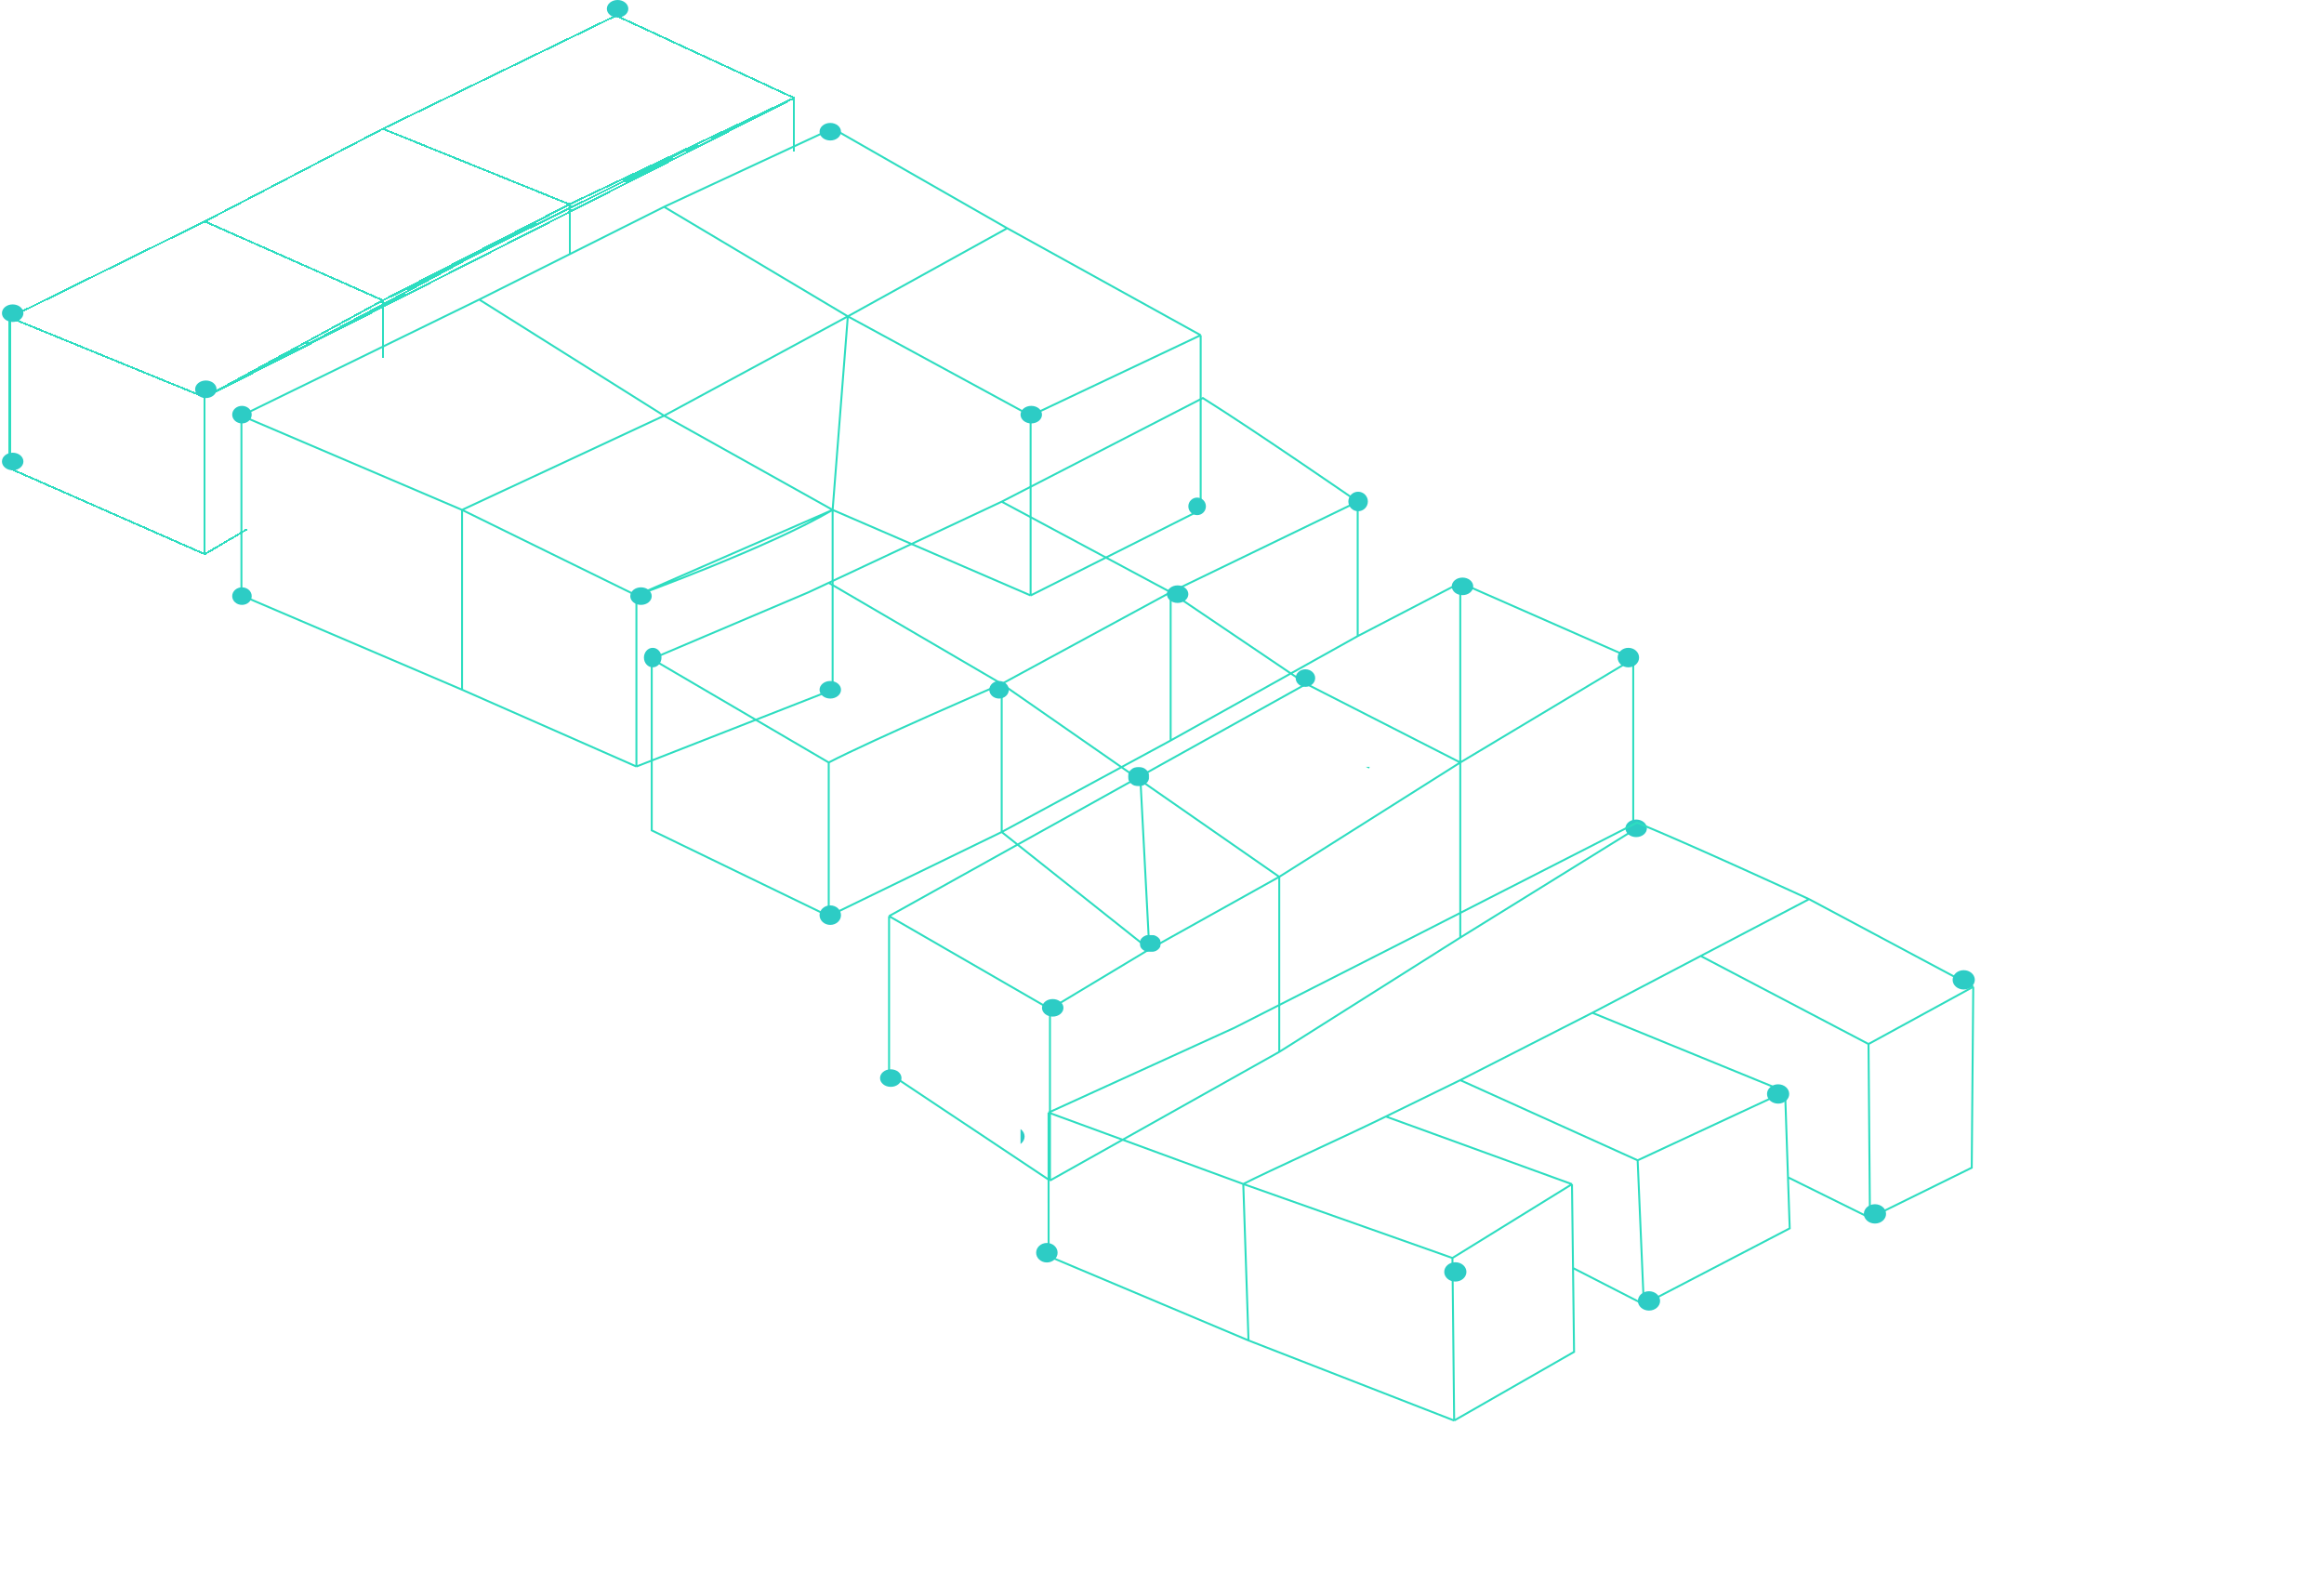 <svg width="1191" height="805" viewBox="0 0 1191 805" fill="none" xmlns="http://www.w3.org/2000/svg">
<g filter="url(#filter0_d_0_1)">
<path d="M5 158.701L104.957 109.478M5 158.701L104.957 199.576M5 158.701V236.051L104.957 280M104.957 109.478L196.222 149.911M104.957 109.478L196.222 62.013M196.222 149.911L104.957 199.576M196.222 149.911L291.832 100.688M196.222 149.911V179.47M196.222 149.911C364.844 66.935 368.611 64.357 349.416 73.439M104.957 199.576C104.957 213.64 104.957 280 104.957 280M104.957 199.576V280M104.957 199.576C177.969 163.011 259.962 117.096 291.832 100.688M104.957 199.576L407 46.191M104.957 280L126.631 267.205M291.832 100.688L196.222 62.013M291.832 100.688V126.464M291.832 100.688L349.416 73.439M196.222 62.013L315.735 4L407 46.191M407 46.191L349.416 73.439M407 46.191V73.439" stroke="#2DDDC0" shape-rendering="crispEdges"/>
</g>
<path d="M123.728 213.044L236.795 261.312M123.728 213.044L123.728 305.163L236.795 353.468M123.728 213.044L245.592 153.512M236.795 261.312L340.322 213.044M236.795 261.312L326.147 305.163M236.795 261.312L236.795 353.468M516.173 116.969L426.706 65.809L340.322 106.006M516.173 116.969L434.491 162.125M516.173 116.969L615.317 171.783M434.491 162.125L340.322 213.044M434.491 162.125L426.706 261.312M434.491 162.125L528.168 213.044M434.491 162.125L340.322 106.006M340.322 106.006L245.592 153.512M245.592 153.512L340.322 213.044M340.322 213.044L426.706 261.312M426.706 261.312C394.261 280.42 326.147 305.163 326.147 305.163M426.706 261.312L326.147 305.163M426.706 261.312L426.706 353.468L326.147 392.832M426.706 261.312L528.168 305.163M326.147 305.163L326.147 392.832M326.147 392.832L236.795 353.468M615.317 171.783L528.168 213.044M615.317 171.783L615.317 261.312L528.168 305.163M528.168 213.044L528.168 305.163" stroke="#2DDDC0"/>
<path d="M334 337.667L424.705 390.767M334 337.667V425.557L424.705 469.502M334 337.667L414.398 303.512L424.705 298.679M695.789 257.1C695.789 257.1 641.847 219.869 616.422 204L513.348 257.1M695.789 257.1L695.789 326M695.789 257.1L599.93 303.512M424.705 390.767V469.502M424.705 390.767C446.391 379.485 513.348 350.484 513.348 350.484M424.705 469.502L513.348 426.393M695.789 326L748.357 298.679M695.789 326L599.93 379.5M513.348 257.1L599.93 303.512M513.348 257.1L424.705 298.679M599.93 303.512L513.348 350.484M599.93 303.512L669.434 350.484M599.93 303.512L599.93 379.5M424.705 298.679L513.348 350.484M513.348 350.484V426.393M513.348 350.484L584.469 399.922M655.59 449.361L748.357 390.767M655.59 449.361V539.082M655.59 449.361L584.469 399.922M655.59 449.361L589 486.5M748.357 390.767V480.489M748.357 390.767L837 337.667M748.357 390.767L669.434 350.484M748.357 390.767V298.679M748.357 480.489L655.59 539.082M748.357 480.489L837 425.557V337.667M655.59 539.082L538.086 605M513.348 426.393L589 486.5M513.348 426.393L599.93 379.5M538.086 517.11V605M538.086 517.11L455.627 469.502M538.086 517.11L589 486.5M538.086 605L455.627 550.069V469.502M837 337.667L748.357 298.679M455.627 469.502L669.434 350.484M584.469 399.922L589 486.5" stroke="#2DDDC0"/>
<path d="M322 4.5C322 6.985 319.538 9 316.5 9C313.462 9 311 6.985 311 4.5C311 2.015 313.462 0 316.5 0C319.538 0 322 2.015 322 4.5Z" fill="#2DCCC5"/>
<g clip-path="url(#clip0_0_1)">
<path d="M6.5 165C9.538 165 12 162.985 12 160.5C12 158.015 9.538 156 6.5 156C3.462 156 1 158.015 1 160.5C1 162.985 3.462 165 6.5 165Z" fill="#2DCCC5"/>
</g>
<g clip-path="url(#clip1_0_1)">
<path d="M105.5 204C108.538 204 111 201.985 111 199.5C111 197.015 108.538 195 105.5 195C102.462 195 100 197.015 100 199.5C100 201.985 102.462 204 105.5 204Z" fill="#2DCCC5"/>
</g>
<g clip-path="url(#clip2_0_1)">
<path d="M6.5 241C9.538 241 12 238.985 12 236.5C12 234.015 9.538 232 6.5 232C3.462 232 1 234.015 1 236.5C1 238.985 3.462 241 6.5 241Z" fill="#2DCCC5"/>
</g>
<g clip-path="url(#clip3_0_1)">
<path d="M124 310C126.761 310 129 307.985 129 305.5C129 303.015 126.761 301 124 301C121.239 301 119 303.015 119 305.5C119 307.985 121.239 310 124 310Z" fill="#2DCCC5"/>
</g>
<g clip-path="url(#clip4_0_1)">
<path d="M124 217C126.761 217 129 214.985 129 212.5C129 210.015 126.761 208 124 208C121.239 208 119 210.015 119 212.5C119 214.985 121.239 217 124 217Z" fill="#2DCCC5"/>
</g>
<g clip-path="url(#clip5_0_1)">
<path d="M328.5 310C331.538 310 334 307.985 334 305.5C334 303.015 331.538 301 328.5 301C325.462 301 323 303.015 323 305.5C323 307.985 325.462 310 328.5 310Z" fill="#2DCCC5"/>
</g>
<g clip-path="url(#clip6_0_1)">
<path d="M425.5 72C428.538 72 431 69.985 431 67.5C431 65.015 428.538 63 425.5 63C422.462 63 420 65.015 420 67.5C420 69.985 422.462 72 425.5 72Z" fill="#2DCCC5"/>
</g>
<g clip-path="url(#clip7_0_1)">
<path d="M528.5 217C531.538 217 534 214.985 534 212.5C534 210.015 531.538 208 528.5 208C525.462 208 523 210.015 523 212.5C523 214.985 525.462 217 528.5 217Z" fill="#2DCCC5"/>
</g>
<g clip-path="url(#clip8_0_1)">
<path d="M613.5 264C615.985 264 618 261.985 618 259.5C618 257.015 615.985 255 613.5 255C611.015 255 609 257.015 609 259.5C609 261.985 611.015 264 613.5 264Z" fill="#2DCCC5"/>
</g>
<g clip-path="url(#clip9_0_1)">
<path d="M425.5 358C428.538 358 431 355.985 431 353.5C431 351.015 428.538 349 425.5 349C422.462 349 420 351.015 420 353.5C420 355.985 422.462 358 425.5 358Z" fill="#2DCCC5"/>
</g>
<g clip-path="url(#clip10_0_1)">
<path d="M334.5 342C336.985 342 339 339.761 339 337C339 334.239 336.985 332 334.5 332C332.015 332 330 334.239 330 337C330 339.761 332.015 342 334.5 342Z" fill="#2DCCC5"/>
</g>
<g clip-path="url(#clip11_0_1)">
<path d="M425.5 474C428.538 474 431 471.761 431 469C431 466.239 428.538 464 425.5 464C422.462 464 420 466.239 420 469C420 471.761 422.462 474 425.5 474Z" fill="#2DCCC5"/>
</g>
<g clip-path="url(#clip12_0_1)">
<path d="M456.5 557C459.538 557 462 554.985 462 552.5C462 550.015 459.538 548 456.5 548C453.462 548 451 550.015 451 552.5C451 554.985 453.462 557 456.5 557Z" fill="#2DCCC5"/>
</g>
<g clip-path="url(#clip13_0_1)">
<path d="M834.5 342C837.538 342 840 339.761 840 337C840 334.239 837.538 332 834.5 332C831.462 332 829 334.239 829 337C829 339.761 831.462 342 834.5 342Z" fill="#2DCCC5"/>
</g>
<g clip-path="url(#clip14_0_1)">
<path d="M696 262C698.761 262 701 259.761 701 257C701 254.239 698.761 252 696 252C693.239 252 691 254.239 691 257C691 259.761 693.239 262 696 262Z" fill="#2DCCC5"/>
</g>
<g clip-path="url(#clip15_0_1)">
<path d="M749.5 305C752.538 305 755 302.985 755 300.5C755 298.015 752.538 296 749.5 296C746.462 296 744 298.015 744 300.5C744 302.985 746.462 305 749.5 305Z" fill="#2DCCC5"/>
</g>
<g clip-path="url(#clip16_0_1)">
<path d="M539.5 521C542.538 521 545 518.985 545 516.5C545 514.015 542.538 512 539.5 512C536.462 512 534 514.015 534 516.5C534 518.985 536.462 521 539.5 521Z" fill="#2DCCC5"/>
</g>
<g clip-path="url(#clip17_0_1)">
<path d="M838.5 429C841.538 429 844 426.985 844 424.5C844 422.015 841.538 420 838.5 420C835.462 420 833 422.015 833 424.5C833 426.985 835.462 429 838.5 429Z" fill="#2DCCC5"/>
</g>
<g clip-path="url(#clip18_0_1)">
<path d="M669 352C671.761 352 674 349.985 674 347.5C674 345.015 671.761 343 669 343C666.239 343 664 345.015 664 347.5C664 349.985 666.239 352 669 352Z" fill="#2DCCC5"/>
</g>
<g clip-path="url(#clip19_0_1)">
<path d="M512 358C514.761 358 517 355.985 517 353.5C517 351.015 514.761 349 512 349C509.239 349 507 351.015 507 353.5C507 355.985 509.239 358 512 358Z" fill="#2DCCC5"/>
</g>
<g clip-path="url(#clip20_0_1)">
<path d="M603.5 309C606.538 309 609 306.985 609 304.5C609 302.015 606.538 300 603.5 300C600.462 300 598 302.015 598 304.5C598 306.985 600.462 309 603.5 309Z" fill="#2DCCC5"/>
</g>
<g clip-path="url(#clip21_0_1)">
<line x1="701.757" y1="393.437" x2="674.757" y2="378.437" stroke="#2DDDC0"/>
<g clip-path="url(#clip22_0_1)">
<mask id="mask0_0_1" style="mask-type:luminance" maskUnits="userSpaceOnUse" x="584" y="479" width="11" height="9">
<path d="M595 479H584V488H595V479Z" fill="white"/>
</mask>
<g mask="url(#mask0_0_1)">
<mask id="mask1_0_1" style="mask-type:luminance" maskUnits="userSpaceOnUse" x="584" y="479" width="11" height="9">
<path d="M595 479H584V488H595V479Z" fill="white"/>
</mask>
<g mask="url(#mask1_0_1)">
<path d="M589.5 488C592.538 488 595 485.985 595 483.5C595 481.015 592.538 479 589.5 479C586.462 479 584 481.015 584 483.5C584 485.985 586.462 488 589.5 488Z" fill="#2DCCC5"/>
</g>
</g>
</g>
<g clip-path="url(#clip23_0_1)">
<mask id="mask2_0_1" style="mask-type:luminance" maskUnits="userSpaceOnUse" x="578" y="393" width="11" height="10">
<path d="M589 393H578V403H589V393Z" fill="white"/>
</mask>
<g mask="url(#mask2_0_1)">
<path d="M583.5 403C586.538 403 589 400.761 589 398C589 395.239 586.538 393 583.5 393C580.462 393 578 395.239 578 398C578 400.761 580.462 403 583.5 403Z" fill="#2DCCC5"/>
</g>
</g>
<path d="M537.36 570.178L637.151 606.781M537.36 570.178L537.396 643.79L639.834 686.956M537.36 570.178L632.69 526.69L728.052 478.221L838.93 421.588C867.144 433.146 927.112 460.806 927.112 460.806M637.151 606.781L639.834 686.956M637.151 606.781L744.339 644.705M637.151 606.781C649.148 600.603 689.305 582.453 710.216 572.193M639.834 686.956L745.224 728.005M927.112 460.806L1011.25 505.718M927.112 460.806L871.582 489.925M816.053 519.045L748.346 553.557M816.053 519.045L914.817 559.457M816.053 519.045L871.582 489.925M748.346 553.557L839.256 594.648M748.346 553.557C748.346 553.557 729.96 562.506 710.216 572.193M914.817 559.457L839.256 594.648M914.817 559.457L916.305 603.361M839.256 594.648L842.421 668.458M842.421 668.458L917.191 629.515L916.305 603.361M842.421 668.458L806.138 649.85M745.224 728.005L744.339 644.705M745.224 728.005L806.67 692.826L806.138 649.85M744.339 644.705L805.607 606.873M805.607 606.873L710.216 572.193M805.607 606.873L806.138 649.85M1011.25 505.718L1010.47 598.444L958.311 624.141M1011.25 505.718L957.576 535.048M958.311 624.141L957.576 535.048M958.311 624.141L916.305 603.361M957.576 535.048L871.582 489.925" stroke="#2DDDC0"/>
<path d="M519.398 587.404C522.539 587.404 525.085 585.185 525.085 582.447C525.085 579.71 522.539 577.491 519.398 577.491C516.258 577.491 513.712 579.71 513.712 582.447C513.712 585.185 516.258 587.404 519.398 587.404Z" fill="#2DCCC5"/>
<g clip-path="url(#clip24_0_1)">
<path d="M1006.36 507.114C1009.5 507.114 1012.05 504.895 1012.05 502.158C1012.05 499.421 1009.5 497.202 1006.36 497.202C1003.22 497.202 1000.68 499.421 1000.68 502.158C1000.68 504.895 1003.22 507.114 1006.36 507.114Z" fill="#2DCCC5"/>
</g>
<path d="M745.822 656.789C748.963 656.789 751.508 654.571 751.508 651.833C751.508 649.096 748.963 646.877 745.822 646.877C742.681 646.877 740.136 649.096 740.136 651.833C740.136 654.571 742.681 656.789 745.822 656.789Z" fill="#2DCCC5"/>
<g clip-path="url(#clip25_0_1)">
<path d="M911.246 565.596C914.386 565.596 916.932 563.378 916.932 560.64C916.932 557.903 914.386 555.684 911.246 555.684C908.105 555.684 905.559 557.903 905.559 560.64C905.559 563.378 908.105 565.596 911.246 565.596Z" fill="#2DCCC5"/>
</g>
<g clip-path="url(#clip26_0_1)">
<path d="M845.076 671.658C848.217 671.658 850.763 669.439 850.763 666.702C850.763 663.965 848.217 661.746 845.076 661.746C841.936 661.746 839.39 663.965 839.39 666.702C839.39 669.439 841.936 671.658 845.076 671.658Z" fill="#2DCCC5"/>
</g>
<g clip-path="url(#clip27_0_1)">
<path d="M960.873 627.053C964.013 627.053 966.559 624.834 966.559 622.096C966.559 619.359 964.013 617.14 960.873 617.14C957.732 617.14 955.186 619.359 955.186 622.096C955.186 624.834 957.732 627.053 960.873 627.053Z" fill="#2DCCC5"/>
</g>
<path d="M536.5 647C539.538 647 542 644.761 542 642C542 639.239 539.538 637 536.5 637C533.462 637 531 639.239 531 642C531 644.761 533.462 647 536.5 647Z" fill="#2DCCC5"/>
</g>
<defs>
<filter id="filter0_d_0_1" x="0.5" y="3.447" width="411" height="285.114" filterUnits="userSpaceOnUse" color-interpolation-filters="sRGB">
<feFlood flood-opacity="0" result="BackgroundImageFix"/>
<feColorMatrix in="SourceAlpha" type="matrix" values="0 0 0 0 0 0 0 0 0 0 0 0 0 0 0 0 0 0 127 0" result="hardAlpha"/>
<feOffset dy="4"/>
<feGaussianBlur stdDeviation="2"/>
<feComposite in2="hardAlpha" operator="out"/>
<feColorMatrix type="matrix" values="0 0 0 0 0 0 0 0 0 0 0 0 0 0 0 0 0 0 0.25 0"/>
<feBlend mode="normal" in2="BackgroundImageFix" result="effect1_dropShadow_0_1"/>
<feBlend mode="normal" in="SourceGraphic" in2="effect1_dropShadow_0_1" result="shape"/>
</filter>
<clipPath id="clip0_0_1">
<rect width="11" height="9" fill="white" transform="translate(1 156)"/>
</clipPath>
<clipPath id="clip1_0_1">
<rect width="11" height="9" fill="white" transform="translate(100 195)"/>
</clipPath>
<clipPath id="clip2_0_1">
<rect width="11" height="9" fill="white" transform="translate(1 232)"/>
</clipPath>
<clipPath id="clip3_0_1">
<rect width="10" height="9" fill="white" transform="translate(119 301)"/>
</clipPath>
<clipPath id="clip4_0_1">
<rect width="10" height="9" fill="white" transform="translate(119 208)"/>
</clipPath>
<clipPath id="clip5_0_1">
<rect width="11" height="9" fill="white" transform="translate(323 301)"/>
</clipPath>
<clipPath id="clip6_0_1">
<rect width="11" height="9" fill="white" transform="translate(420 63)"/>
</clipPath>
<clipPath id="clip7_0_1">
<rect width="11" height="9" fill="white" transform="translate(523 208)"/>
</clipPath>
<clipPath id="clip8_0_1">
<rect width="9" height="9" fill="white" transform="translate(609 255)"/>
</clipPath>
<clipPath id="clip9_0_1">
<rect width="11" height="9" fill="white" transform="translate(420 349)"/>
</clipPath>
<clipPath id="clip10_0_1">
<rect width="9" height="10" fill="white" transform="translate(330 332)"/>
</clipPath>
<clipPath id="clip11_0_1">
<rect width="11" height="10" fill="white" transform="translate(420 464)"/>
</clipPath>
<clipPath id="clip12_0_1">
<rect width="11" height="9" fill="white" transform="translate(451 548)"/>
</clipPath>
<clipPath id="clip13_0_1">
<rect width="11" height="10" fill="white" transform="translate(829 332)"/>
</clipPath>
<clipPath id="clip14_0_1">
<rect width="10" height="10" fill="white" transform="translate(691 252)"/>
</clipPath>
<clipPath id="clip15_0_1">
<rect width="11" height="9" fill="white" transform="translate(744 296)"/>
</clipPath>
<clipPath id="clip16_0_1">
<rect width="11" height="9" fill="white" transform="translate(534 512)"/>
</clipPath>
<clipPath id="clip17_0_1">
<rect width="11" height="9" fill="white" transform="translate(833 420)"/>
</clipPath>
<clipPath id="clip18_0_1">
<rect width="10" height="9" fill="white" transform="translate(664 343)"/>
</clipPath>
<clipPath id="clip19_0_1">
<rect width="10" height="9" fill="white" transform="translate(507 349)"/>
</clipPath>
<clipPath id="clip20_0_1">
<rect width="11" height="9" fill="white" transform="translate(598 300)"/>
</clipPath>
<clipPath id="clip21_0_1">
<rect width="615" height="412" fill="white" transform="translate(523 393)"/>
</clipPath>
<clipPath id="clip22_0_1">
<rect width="11" height="9" fill="white" transform="translate(584 479)"/>
</clipPath>
<clipPath id="clip23_0_1">
<rect width="11" height="10" fill="white" transform="translate(578 393)"/>
</clipPath>
<clipPath id="clip24_0_1">
<rect width="11.373" height="9.912" fill="white" transform="translate(1000.68 497.202)"/>
</clipPath>
<clipPath id="clip25_0_1">
<rect width="11.373" height="9.912" fill="white" transform="translate(905.559 555.684)"/>
</clipPath>
<clipPath id="clip26_0_1">
<rect width="11.373" height="9.912" fill="white" transform="translate(839.39 661.746)"/>
</clipPath>
<clipPath id="clip27_0_1">
<rect width="11.373" height="9.912" fill="white" transform="translate(955.186 617.14)"/>
</clipPath>
</defs>
</svg>
